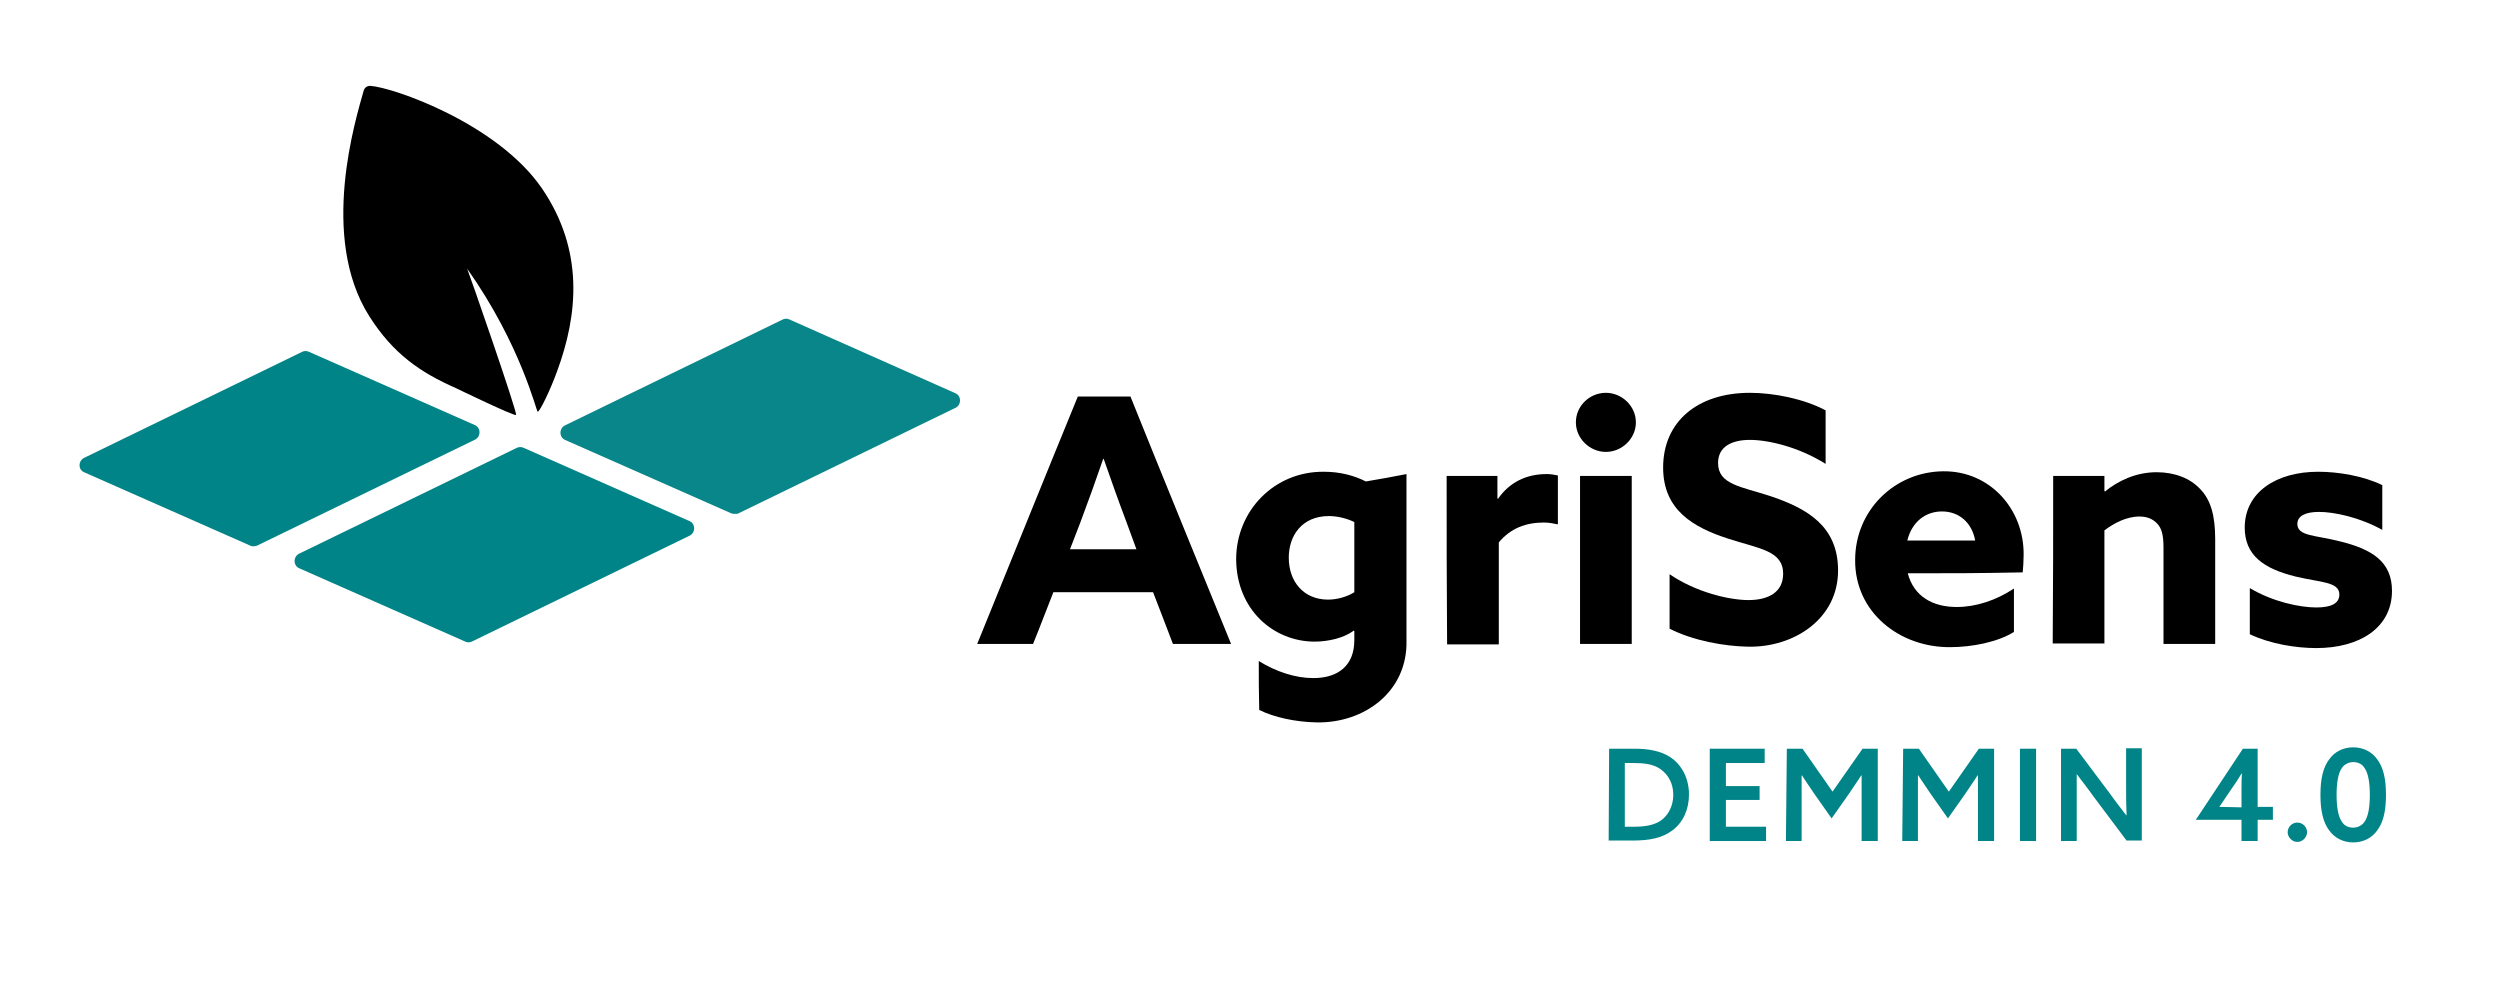 <?xml version="1.0" encoding="UTF-8"?>
<!-- Generator: Adobe Illustrator 25.0.0, SVG Export Plug-In . SVG Version: 6.00 Build 0)  -->
<svg version="1.1" id="Ebene_1" xmlns="http://www.w3.org/2000/svg" xmlns:xlink="http://www.w3.org/1999/xlink" x="0px" y="0px" viewBox="0 0 541.6 216.2" style="enable-background:new 0 0 541.6 216.2;" xml:space="preserve">
<style type="text/css">
	.st0{fill:#018488;}
	.st1{fill:#098689;}
</style>
<g>
	<g>
		<path d="M233.5,85.9c4.6,0,6.8,0,11.4,0c7.2,17.9,14.5,35.7,21.8,53.6c-5,0-7.5,0-12.6,0c-1.7-4.5-2.6-6.8-4.3-11.2    c-8.6,0-13,0-21.6,0c-1.8,4.5-2.6,6.8-4.4,11.2c-4.8,0-7.2,0-12.1,0C219,121.6,226.2,103.7,233.5,85.9z M231.8,119    c5.8,0,8.7,0,14.4,0c-0.9-2.4-1.3-3.6-2.2-6c-1.6-4.2-3.5-9.6-4.9-13.6c-0.1,0-0.1,0-0.1,0c-1.4,4.1-3.3,9.4-5,13.9    C233.1,115.6,232.7,116.7,231.8,119z"/>
		<path d="M272.7,143.2c3.7,2.3,7.9,3.7,11.8,3.7c5.5,0,8.9-2.8,8.9-8.2c0-0.8,0-1.2,0-2c-0.1,0-0.1,0-0.1-0.1    c-2.1,1.6-5.5,2.4-8.5,2.4c-8.8,0-16.9-6.8-17-17.8c0-10.6,8.3-19.1,19-19c3.5,0,6.5,0.8,9.1,2.1c3.5-0.6,5.3-0.9,8.8-1.6    c0,12,0,24,0,36c0.3,11.1-9.1,18-19.5,17.8c-4.6-0.1-9.2-1.1-12.4-2.7C272.7,149.6,272.7,147.5,272.7,143.2z M293.4,113.1    c-1.4-0.7-3.5-1.3-5.5-1.3c-5.9,0-8.7,4.3-8.7,9c0,5.3,3.3,9.1,8.5,9.1c2,0,4.1-0.6,5.7-1.6C293.4,122.3,293.4,119.2,293.4,113.1z    "/>
		<path d="M313.4,103.1c4.4,0,6.6,0,11,0c0,1.9,0,2.9,0,4.9c0.1,0,0.1,0,0.1,0.1c2.5-3.6,6.1-5.4,10.6-5.4c0.7,0,1.5,0.1,2.4,0.3    c0,4.2,0,6.3,0,10.6c-0.9-0.2-2-0.4-3-0.4c-3.9,0-7.2,1.2-9.8,4.3c0,8.8,0,13.2,0,22.1c-4.5,0-6.8,0-11.2,0    C313.4,127.3,313.4,115.2,313.4,103.1z"/>
		<path d="M347.9,85.1c3.5,0,6.5,2.9,6.5,6.4s-3,6.4-6.5,6.4s-6.5-2.9-6.5-6.4C341.4,87.9,344.4,85.1,347.9,85.1z M342.3,103.1    c4.5,0,6.8,0,11.2,0c0,12.1,0,24.3,0,36.4c-4.5,0-6.8,0-11.2,0C342.3,127.3,342.3,115.2,342.3,103.1z"/>
		<path d="M361.7,124.4c5.7,3.9,12.9,5.6,17.1,5.6c4.3,0,7.5-1.7,7.5-5.7c0-5-5.1-5.4-11.9-7.6c-7.4-2.4-14.1-6.1-14.1-15.4    c0-10,7.5-16.2,18.8-16.2c5.2,0,11.7,1.3,16.4,3.8c0,4.7,0,7,0,11.6c-5.7-3.6-12.3-5.2-16.4-5.2c-4,0-6.9,1.5-6.9,5    c0,4.7,5,5.1,11.4,7.2c8,2.7,14.5,6.5,14.6,15.9c0.1,10.7-9.6,16.9-19.5,16.7c-5.2-0.1-11.9-1.3-17-3.9    C361.7,131.6,361.7,129.2,361.7,124.4z"/>
		<path d="M413.3,124.2c1.3,5,5.4,7.3,10.6,7.3c4.1,0,8.5-1.4,12.4-4c0,3.8,0,5.6,0,9.4c-3.5,2.2-9.1,3.3-13.8,3.3    c-10.9,0.1-20.7-7.5-20.6-18.9c0-10.7,8.5-19.1,19.1-19.2c10.1-0.1,17.5,8.2,17.4,18.1c0,1.2-0.1,2.9-0.2,3.8    C428.1,124.2,423.2,124.2,413.3,124.2z M427.9,117.1c-0.7-3.9-3.5-6.3-7.2-6.3c-3.5,0-6.5,2.2-7.5,6.3    C419.1,117.1,422,117.1,427.9,117.1z"/>
		<path d="M444.8,103.1c4.4,0,6.7,0,11.1,0c0,1.3,0,2,0,3.3c0.1,0,0.1,0,0.1,0.1c2.8-2.3,6.7-4.2,11.2-4.2c3.9,0,7.3,1.3,9.5,3.7    c2.2,2.3,3.2,5.6,3.2,10.8c0,9.1,0,13.6,0,22.7c-4.5,0-6.8,0-11.2,0c0-8.4,0-12.5,0-20.9c0-2.7-0.4-4.1-1.3-5.1    c-1-1.1-2.3-1.6-3.9-1.6c-2.9,0-5.6,1.5-7.6,3c0,9.8,0,14.7,0,24.5c-4.5,0-6.8,0-11.2,0C444.8,127.3,444.8,115.2,444.8,103.1z"/>
		<path d="M487.4,127.4c5,3,10.9,4.2,14.4,4.2c3.1,0,5-0.8,5-2.8c0-2.8-4.1-2.6-9.5-3.9c-6.9-1.7-11-4.6-11-10.6    c0-7.7,6.9-12.1,15.9-12.1c4.4,0,9.8,0.9,13.9,2.9c0,3.9,0,5.8,0,9.7c-4.8-2.7-10.4-3.9-13.7-3.9c-3,0-4.7,0.9-4.7,2.6    c0,2.7,3.9,2.4,9.3,3.8c6.9,1.7,11.2,4.4,11.2,10.7c0,8-7,12.4-16.4,12.4c-4.4,0-10-0.9-14.4-3    C487.4,133.3,487.4,131.3,487.4,127.4z"/>
	</g>
</g>
<g>
	<path class="st0" d="M348.6,162.2h5.5c3.1,0,5.7,0.5,7.7,1.8c2.6,1.7,4.1,4.7,4.1,8.1c0,3.3-1.3,6.1-3.6,7.8   c-2.1,1.6-4.8,2.2-8.7,2.2h-5.1L348.6,162.2L348.6,162.2z M354,179.1c2.6,0,4.5-0.4,5.9-1.4c1.5-1.1,2.6-3.1,2.6-5.5   c0-2.5-1.1-4.4-2.8-5.6c-1.6-1.1-3.6-1.3-5.8-1.3h-1.9v13.8L354,179.1L354,179.1z"/>
	<path class="st0" d="M370.4,162.2h11.9v3.1h-8.4v5h7.3v3h-7.3v5.8h8.7v3.1h-12.2V162.2z"/>
	<path class="st0" d="M387.1,162.2h3.4l6.5,9.3l6.5-9.3h3.3v20h-3.5v-9.9c0-1.5,0-3,0-4.3l-0.1,0c-0.8,1.3-1.7,2.5-2.6,3.9l-3.8,5.4   l-3.8-5.4c-0.9-1.4-1.8-2.6-2.6-3.9l-0.1,0c0,1.4,0,2.8,0,4.3v9.9h-3.4L387.1,162.2L387.1,162.2z"/>
	<path class="st0" d="M412.3,162.2h3.4l6.5,9.3l6.5-9.3h3.3v20h-3.5v-9.9c0-1.5,0-3,0-4.3l-0.1,0c-0.8,1.3-1.7,2.5-2.6,3.9l-3.8,5.4   l-3.8-5.4c-0.9-1.4-1.8-2.6-2.6-3.9l-0.1,0c0,1.4,0,2.8,0,4.3v9.9h-3.4L412.3,162.2L412.3,162.2z"/>
	<path class="st0" d="M437.6,162.2h3.5v20h-3.5V162.2z"/>
	<path class="st0" d="M446.5,182.2v-20h3.3l7.2,9.6c1.2,1.7,2.4,3.2,3.6,4.8l0.1,0c-0.1-1.9-0.1-3.9-0.1-6.1v-8.4h3.4v20h-3.3   l-7.2-9.6c-1.2-1.7-2.4-3.2-3.6-4.8l0,0c0,1.9,0,3.9,0,6.1v8.4H446.5z"/>
	<path class="st0" d="M475.7,177.6l10.2-15.4h3.2v12.6h3.3v2.8h-3.3v4.6h-3.5v-4.6L475.7,177.6L475.7,177.6z M480.8,174.8   L480.8,174.8l4.8,0.1v-3.5c0-1.3,0-2.8,0.1-3.8l-0.1,0c-0.6,1-1.5,2.4-2.3,3.5L480.8,174.8z"/>
	<path class="st0" d="M497.7,178.2c1.2,0,2.1,1,2.1,2.1s-1,2.1-2.1,2.1s-2.1-1-2.1-2.1S496.5,178.2,497.7,178.2z"/>
	<path class="st0" d="M504.6,164.5c1.2-1.7,3.1-2.6,5.2-2.6s4,0.9,5.2,2.6c1.3,1.7,1.9,4.2,1.9,7.7s-0.6,6-1.9,7.7   c-1.2,1.7-3.1,2.6-5.2,2.6s-4-0.9-5.2-2.6c-1.3-1.7-1.9-4.2-1.9-7.7S503.3,166.2,504.6,164.5z M507.4,178.1   c0.5,0.8,1.4,1.2,2.4,1.2s1.9-0.5,2.4-1.2c0.9-1.2,1.2-3.4,1.2-5.9s-0.3-4.7-1.2-5.9c-0.5-0.8-1.4-1.2-2.4-1.2s-1.9,0.5-2.4,1.2   c-0.9,1.2-1.2,3.4-1.2,5.9S506.5,176.9,507.4,178.1z"/>
</g>
<g>
	<path d="M120.7,80.4c-1.4,3.9-3.7,8.7-4.2,8.8c-0.3,0.1-3.5-14.3-15.3-31c0.3,0.6,11,31.4,10.6,31.7s-13-5.8-13-5.8   c-7.7-3.4-13.6-7.4-18.8-15.6c-10.9-17.2-2.9-42.8-1.2-48.9c0.2-0.6,0.7-1,1.4-1c4.9,0.3,27.5,8.1,37.2,22.2   C126.6,54.3,125.2,68.2,120.7,80.4z"/>
	<path class="st1" d="M158.4,111.2l-36-15.9c-1.3-0.6-1.3-2.4-0.1-3.1l47.3-23c0.4-0.2,1-0.2,1.4,0l36,16c1.3,0.6,1.3,2.4,0.1,3.1   l-47.3,23C159.4,111.3,158.8,111.4,158.4,111.2z"/>
	<path class="st0" d="M100.8,139l-36-15.9c-1.3-0.6-1.3-2.4-0.1-3.1L112,97c0.4-0.2,1-0.2,1.4,0l36,15.9c1.3,0.6,1.3,2.4,0.1,3.1   l-47.3,23C101.8,139.2,101.2,139.2,100.8,139z"/>
	<path class="st0" d="M54.2,118.2l-36-15.9c-1.3-0.6-1.3-2.4,0-3.1l47.3-23c0.4-0.2,1-0.2,1.4,0l36,15.9c1.3,0.6,1.3,2.4,0.1,3.1   l-47.3,23C55.1,118.4,54.6,118.4,54.2,118.2z"/>
</g>
</svg>